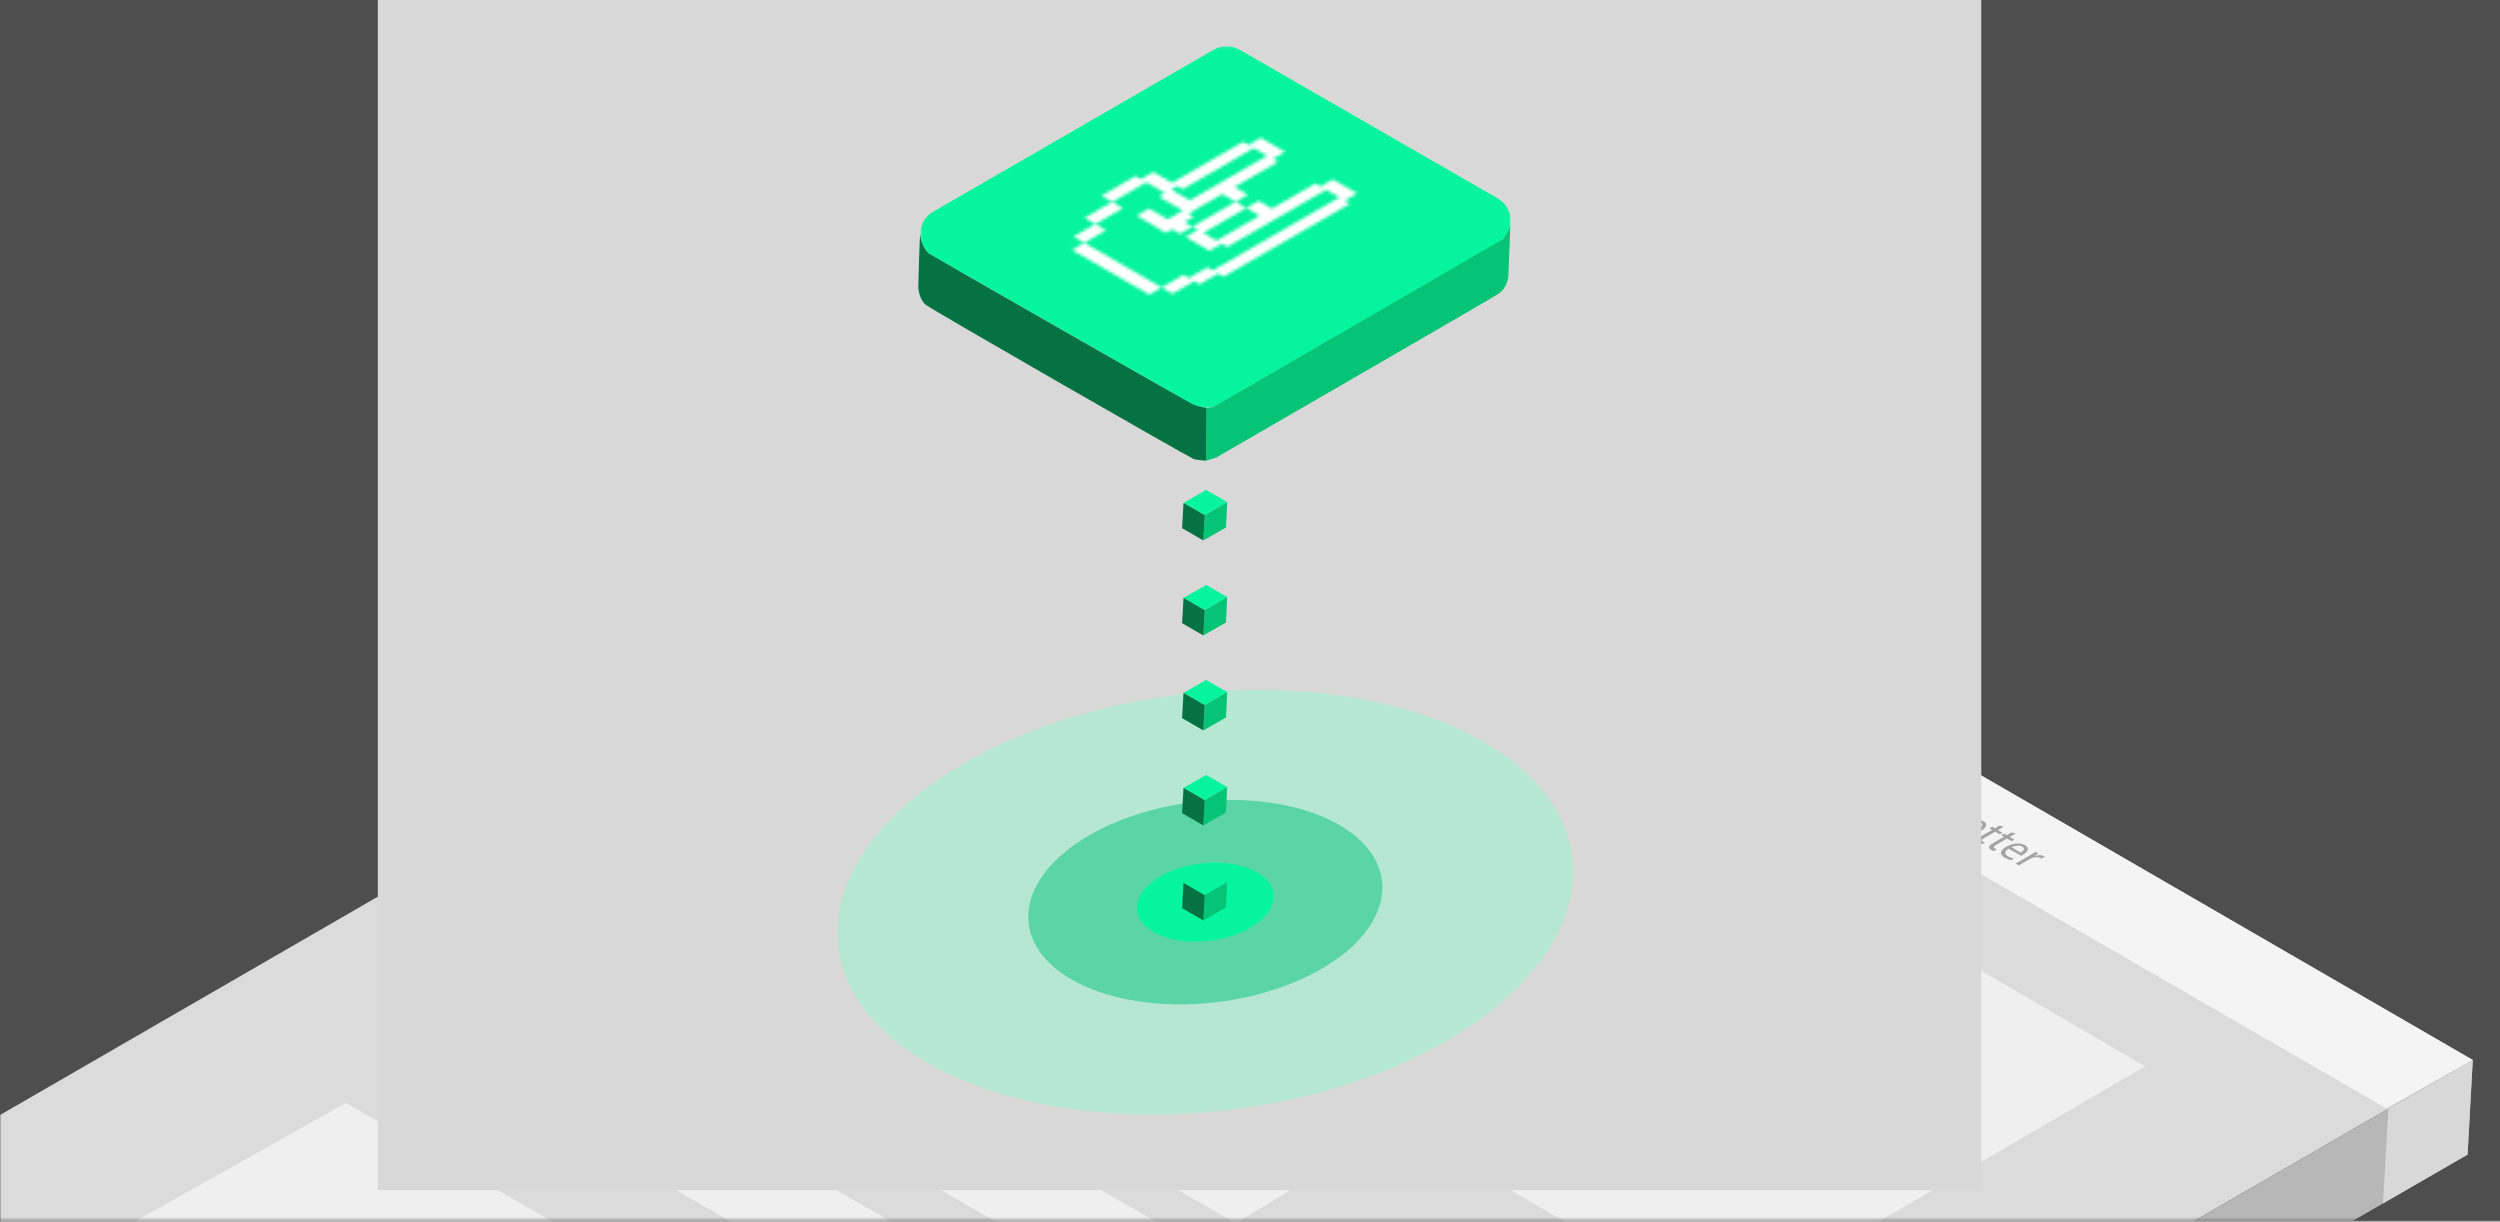 <?xml version="1.0" encoding="UTF-8"?>
<svg width="794px" height="388px" viewBox="0 0 794 388" version="1.1" xmlns="http://www.w3.org/2000/svg" xmlns:xlink="http://www.w3.org/1999/xlink">
    <rect x="0" y="0" width="794" height="388" fill="#808080" stroke="none"/>
    <!-- Generator: Sketch 47.1 (45422) - http://www.bohemiancoding.com/sketch -->
    <title>Group</title>
    <desc>Created with Sketch.</desc>
    <defs>
        <rect id="path-1" x="0" y="0" width="794" height="387.675"></rect>
        <rect id="path-3" x="0" y="0" width="509.263" height="388"></rect>
        <polygon id="path-5" points="0.635 0.148 188.12 0.148 188.12 115.013 0.635 115.013 0.635 0.148"></polygon>
        <path d="M56.294,2.492 L60.217,0.228 L67.93,4.68 L64.008,6.946 L65.649,7.893 L51.891,15.837 L56.127,18.283 L52.205,20.546 L55.627,22.522 L41.938,30.426 L47.32,33.534 L46.174,32.871 L59.863,24.968 L59.863,24.968 L63.785,22.704 L63.784,22.704 L77.543,14.76 L80.467,16.448 L79.176,15.702 L83.098,13.438 L90.811,17.891 L86.889,20.155 L80.966,16.736 L49.596,34.847 L47.868,33.85 L43.946,36.114 L36.301,31.7 L40.222,29.435 L38.516,28.45 L52.205,20.546 L47.969,18.101 L41.136,22.047 L37.713,20.07 L62.228,5.917 L56.294,2.492 Z M32.03,14.525 L54.584,1.504 L58.006,3.48 L35.384,16.541 L33.673,15.552 L31.757,16.659 L41.111,22.06 L37.189,24.325 L38.901,25.313 L35.991,26.992 L38.516,28.45 L34.594,30.714 L32.069,29.257 L30.049,30.423 L26.626,28.447 L26.722,28.392 L20.789,24.967 L24.711,22.703 L30.644,26.128 L35.478,23.337 L27.835,18.924 L29.82,17.778 L23.892,14.355 L13.055,20.611 L9.634,18.636 L20.469,12.38 L22.173,13.364 L26.095,11.099 L32.03,14.525 Z M35.479,23.337 L35.478,23.337 L37.189,24.325 L35.479,23.337 Z M44.954,42.358 L85.149,19.152 L88.572,21.127 L48.376,44.334 L46.666,43.346 L40.772,46.749 L37.35,44.773 L43.243,41.37 L44.954,42.358 Z M55.627,22.522 L59.549,20.258 L63.784,22.704 L59.863,24.968 L55.627,22.522 Z M4.248,25.662 L13.026,20.594 L16.448,22.57 L7.671,27.637 L11.067,29.599 L4.168,33.582 L28.74,47.768 L24.807,50.038 L0.237,35.852 L4.168,33.582 L0.747,31.607 L7.646,27.623 L4.248,25.662 Z M28.74,47.768 L35.639,43.785 L39.06,45.761 L32.162,49.744 L28.74,47.768 Z" id="path-7"></path>
    </defs>
    <g id="Private-Beta" stroke="none" stroke-width="1" fill="none" fill-rule="evenodd">
        <g id="API-Document" transform="translate(-230, 0)">
            <g id="Group" transform="translate(230, -10)">
                <g id="Page-1" transform="translate(0, 10)">
                    <mask id="mask-2" fill="white">
                        <use xlink:href="#path-1"></use>
                    </mask>
                    <use id="Mask" fill="#4E4E4E" xlink:href="#path-1"></use>
                    <g mask="url(#mask-2)">
                        <g transform="translate(-157.708, 118.273)">
                            <polygon id="Fill-3" fill="#DBDBDB" points="565.809 -0 2.056 325.815 379.531 543.867 943.057 218.384"></polygon>
                            <polygon id="Fill-5" fill="#B7B7B7" points="379.53 543.867 378.071 573.961 941.415 248.409 943.057 218.384"></polygon>
                            <polygon id="Fill-6" fill="#F4F4F4" points="565.809 -0 538.727 15.94 915.547 233.726 943.057 218.384"></polygon>
                            <polygon id="Fill-7" fill="#D8D8D8" points="916.28 233.842 943.057 218.384 941.415 248.409 914.526 263.954"></polygon>
                            <g id="Group-116" stroke-width="1" fill="none" transform="translate(1.385, 12.29)">
                                <path d="M608.492,24.326 L609.498,24.907 L605.512,27.208 L605.535,27.222 C606.025,27.123 606.566,27.101 607.073,27.165 C607.569,27.222 608.055,27.351 608.432,27.568 C609.175,27.997 609.836,28.988 607.632,30.261 L603.83,32.456 L602.823,31.875 L606.493,29.756 C607.524,29.162 608.063,28.468 607.114,27.92 C606.462,27.544 605.42,27.551 604.604,27.812 C604.387,27.871 604.205,27.963 603.98,28.092 L600.125,30.318 L599.12,29.737 L608.492,24.326 Z" id="Fill-8" fill="#A5A4A5"></path>
                                <path d="M614.856,29.326 L613.022,30.386 L614.462,31.217 L613.577,31.728 L612.137,30.896 L608.691,32.886 C607.899,33.343 607.645,33.714 608.205,34.037 C608.468,34.189 608.702,34.278 608.867,34.328 L608.042,34.858 C607.755,34.799 607.381,34.658 606.992,34.434 C606.523,34.163 606.318,33.847 606.394,33.525 C606.451,33.162 606.916,32.775 607.669,32.341 L611.153,30.328 L610.296,29.833 L611.18,29.323 L612.038,29.818 L613.57,28.933 L614.856,29.326 Z" id="Fill-10" fill="#A5A4A5"></path>
                                <path d="M618.641,31.511 L616.807,32.57 L618.247,33.402 L617.362,33.913 L615.922,33.081 L612.477,35.071 C611.684,35.528 611.43,35.899 611.99,36.223 C612.253,36.374 612.487,36.464 612.653,36.513 L611.826,37.043 C611.54,36.984 611.165,36.844 610.777,36.619 C610.308,36.349 610.103,36.032 610.179,35.71 C610.236,35.347 610.701,34.96 611.454,34.526 L614.939,32.513 L614.081,32.018 L614.966,31.508 L615.824,32.002 L617.355,31.119 L618.641,31.511 Z" id="Fill-12" fill="#A5A4A5"></path>
                                <path d="M616.585,36.818 C616.414,36.917 616.279,37.021 616.156,37.119 C615.534,37.689 615.585,38.359 616.306,38.775 C617.369,39.388 618.989,39.166 620.455,38.32 C621.735,37.581 622.247,36.612 621.184,35.997 C620.498,35.602 619.29,35.56 618.225,35.951 C618.045,36.015 617.84,36.094 617.681,36.185 L616.585,36.818 Z M617.293,35.26 C618.112,34.788 618.75,34.394 619.334,34.03 L620.236,34.551 L619.187,35.211 L619.209,35.224 C620.401,35.012 621.513,35.121 622.417,35.642 C623.755,36.414 623.454,37.75 621.513,38.87 C619.216,40.197 616.869,40.152 615.565,39.4 C614.834,38.977 614.563,38.394 614.866,37.837 L614.842,37.824 L611.372,39.828 L610.376,39.254 L617.293,35.26 Z" id="Fill-14" fill="#A5A4A5"></path>
                                <path d="M619.93,40.974 C620.419,40.692 621.047,40.659 621.447,40.89 C621.848,41.121 621.767,41.471 621.29,41.759 C620.829,42.027 620.209,42.081 619.786,41.836 C619.386,41.605 619.468,41.241 619.93,40.974 M624.59,38.284 C625.079,38.002 625.707,37.968 626.108,38.2 C626.508,38.431 626.428,38.781 625.95,39.07 C625.488,39.336 624.869,39.39 624.446,39.146 C624.045,38.914 624.128,38.55 624.59,38.284" id="Fill-16" fill="#A5A4A5"></path>
                                <polygon id="Fill-18" fill="#A5A4A5" points="620.49 42.684 633.249 39 634.027 39.45 621.255 43.127"></polygon>
                                <polygon id="Fill-20" fill="#A5A4A5" points="624.411 44.949 637.172 41.265 637.949 41.713 625.177 45.391"></polygon>
                                <path d="M636.497,43.939 L633.981,46.236 C633.428,46.74 632.917,47.207 632.36,47.647 L632.394,47.667 C633.166,47.367 634.036,47.076 634.905,46.785 L639.069,45.424 L639.916,45.912 L637.578,48.252 C637.018,48.813 636.505,49.293 635.984,49.74 L636.018,49.759 C636.756,49.439 637.578,49.136 638.513,48.807 L642.51,47.411 L643.505,47.985 L635.332,50.644 L634.418,50.116 L636.621,47.867 C637.139,47.344 637.613,46.885 638.229,46.372 L638.206,46.358 C637.303,46.721 636.471,47.003 635.59,47.287 L631.663,48.525 L630.748,47.998 L635.468,43.345 L636.497,43.939 Z" id="Fill-22" fill="#A5A4A5"></path>
                                <path d="M645.05,48.877 L642.534,51.174 C641.982,51.678 641.47,52.145 640.913,52.585 L640.948,52.606 C641.72,52.305 642.59,52.014 643.458,51.723 L647.623,50.362 L648.469,50.851 L646.131,53.19 C645.572,53.751 645.059,54.232 644.537,54.678 L644.572,54.698 C645.31,54.378 646.132,54.074 647.067,53.745 L651.064,52.349 L652.058,52.923 L643.885,55.583 L642.971,55.054 L645.174,52.805 C645.693,52.282 646.166,51.824 646.782,51.31 L646.759,51.297 C645.856,51.66 645.025,51.941 644.143,52.225 L640.216,53.464 L639.301,52.936 L644.022,48.284 L645.05,48.877 Z" id="Fill-24" fill="#A5A4A5"></path>
                                <path d="M653.604,53.816 L651.088,56.113 C650.535,56.617 650.024,57.084 649.466,57.524 L649.501,57.544 C650.273,57.243 651.143,56.952 652.012,56.662 L656.176,55.3 L657.022,55.789 L654.685,58.129 C654.125,58.689 653.611,59.17 653.091,59.616 L653.125,59.636 C653.863,59.316 654.686,59.013 655.62,58.684 L659.617,57.287 L660.611,57.861 L652.438,60.521 L651.524,59.993 L653.728,57.744 C654.247,57.22 654.72,56.762 655.335,56.248 L655.312,56.235 C654.409,56.598 653.578,56.88 652.697,57.164 L648.769,58.402 L647.854,57.874 L652.575,53.221 L653.604,53.816 Z" id="Fill-26" fill="#A5A4A5"></path>
                                <path d="M655.231,61.34 C655.719,61.058 656.348,61.025 656.748,61.255 C657.149,61.487 657.08,61.843 656.592,62.125 C656.116,62.4 655.497,62.454 655.073,62.21 C654.674,61.978 654.755,61.614 655.231,61.34" id="Fill-28" fill="#A5A4A5"></path>
                                <polygon id="Fill-30" fill="#A5A4A5" points="666.524 57.83 667.53 58.411 658.157 63.822 657.151 63.241"></polygon>
                                <path d="M667.175,64.623 C667.926,64.203 668.8,63.382 667.668,62.728 C666.65,62.141 665.122,62.508 664.237,62.927 L667.175,64.623 Z M663.394,63.4 C661.846,64.321 662.068,65.196 663.074,65.777 C663.794,66.193 664.374,66.359 664.936,66.47 L664.275,67.049 C663.736,66.952 662.919,66.724 662.039,66.215 C660.336,65.232 660.612,63.898 662.54,62.785 C664.466,61.673 666.968,61.364 668.579,62.294 C670.386,63.337 669.032,64.674 667.856,65.352 C667.619,65.489 667.411,65.582 667.28,65.645 L663.394,63.4 Z" id="Fill-32" fill="#A5A4A5"></path>
                                <path d="M675.015,64.059 L673.18,65.117 L674.62,65.949 L673.735,66.46 L672.295,65.629 L668.85,67.618 C668.058,68.075 667.803,68.446 668.364,68.77 C668.627,68.921 668.86,69.011 669.026,69.061 L668.2,69.59 C667.913,69.532 667.539,69.391 667.151,69.167 C666.681,68.896 666.476,68.579 666.553,68.257 C666.61,67.895 667.075,67.507 667.827,67.073 L671.312,65.061 L670.455,64.566 L671.339,64.055 L672.197,64.55 L673.728,63.666 L675.015,64.059 Z" id="Fill-34" fill="#A5A4A5"></path>
                                <path d="M670.414,69.527 C670.487,69.828 670.775,70.269 671.279,70.56 C672.011,70.982 672.776,70.936 673.304,70.631 C673.859,70.311 673.876,69.971 673.45,69.359 C672.864,68.548 673.028,67.911 673.794,67.47 C674.824,66.875 676.39,66.803 677.579,67.49 C678.139,67.813 678.445,68.204 678.542,68.503 L677.446,68.846 C677.387,68.63 677.199,68.276 676.684,67.98 C676.09,67.636 675.362,67.674 674.887,67.948 C674.359,68.253 674.453,68.582 674.857,69.18 C675.394,69.979 675.332,70.582 674.381,71.131 C673.258,71.779 671.712,71.801 670.398,71.042 C669.792,70.692 669.403,70.269 669.278,69.893 L670.414,69.527 Z" id="Fill-36" fill="#A5A4A5"></path>
                                <path d="M677.448,72.003 C677.302,72.086 677.18,72.183 677.071,72.273 C676.459,72.85 676.489,73.507 677.22,73.929 C678.272,74.536 679.891,74.327 681.356,73.482 C682.637,72.742 683.161,71.78 682.086,71.159 C681.401,70.763 680.219,70.706 679.128,71.098 C678.974,71.161 678.781,71.233 678.596,71.339 L677.448,72.003 Z M673.847,72.881 C674.305,72.642 674.975,72.282 675.542,71.954 L683.264,67.496 L684.259,68.07 L680.246,70.387 L680.269,70.4 C681.336,70.193 682.439,70.296 683.33,70.811 C684.702,71.602 684.354,72.926 682.402,74.039 C680.118,75.358 677.737,75.294 676.502,74.582 C675.702,74.12 675.418,73.544 675.851,72.818 L675.817,72.798 L674.716,73.382 L673.847,72.881 Z" id="Fill-38" fill="#A5A4A5"></path>
                                <path d="M687.723,76.487 C688.474,76.067 689.348,75.245 688.216,74.592 C687.198,74.004 685.67,74.371 684.785,74.79 L687.723,76.487 Z M683.942,75.264 C682.394,76.184 682.616,77.06 683.622,77.64 C684.342,78.056 684.922,78.223 685.484,78.334 L684.824,78.913 C684.284,78.815 683.468,78.587 682.587,78.079 C680.884,77.096 681.16,75.761 683.088,74.649 C685.015,73.536 687.516,73.227 689.128,74.157 C690.934,75.201 689.58,76.537 688.404,77.216 C688.167,77.353 687.959,77.446 687.828,77.508 L683.942,75.264 Z" id="Fill-40" fill="#A5A4A5"></path>
                                <polygon id="Fill-42" fill="#A5A4A5" points="695.5 74.559 696.506 75.14 687.133 80.552 686.127 79.971"></polygon>
                                <path d="M695.002,81.33 C693.931,80.681 692.46,80.091 691.219,80.807 C690.467,81.242 690.545,81.698 691.059,81.995 C691.78,82.411 692.765,82.37 693.466,82.15 C693.62,82.101 693.775,82.038 693.893,81.969 L695.002,81.33 Z M691.89,83.298 L692.615,82.787 L692.581,82.767 C691.77,82.878 690.727,82.794 689.938,82.339 C688.818,81.692 689.158,80.836 690.082,80.303 C691.626,79.411 693.66,79.609 695.784,80.852 L695.916,80.775 C696.444,80.47 697.269,79.849 696.138,79.195 C695.622,78.898 694.901,78.695 694.221,78.638 L694.758,78.064 C695.559,78.129 696.447,78.384 697.144,78.786 C698.836,79.762 697.914,80.77 696.633,81.509 L694.244,82.888 C693.69,83.209 693.171,83.534 692.805,83.825 L691.89,83.298 Z" id="Fill-44" fill="#A5A4A5"></path>
                                <path d="M694.382,83.959 L700.648,83.233 C701.231,83.173 701.763,83.13 702.358,83.077 L702.384,83.062 L699.389,81.333 L700.327,80.791 L704.546,83.227 L703.807,83.639 L697.629,84.355 C697.044,84.429 696.499,84.48 695.917,84.525 L695.891,84.54 L699.126,86.409 L698.202,86.942 L693.709,84.348 L694.382,83.959 Z" id="Fill-46" fill="#A5A4A5"></path>
                                <path d="M706.261,84.217 L703.698,87.097 C703.401,87.413 703.036,87.782 702.745,88.056 L702.768,88.069 C703.253,87.908 703.856,87.692 704.455,87.504 L709.302,85.973 L710.366,86.587 L704.302,88.345 C701.391,89.194 699.777,89.558 698.404,89.559 C697.411,89.565 696.722,89.395 696.417,89.28 L697.142,88.571 C697.487,88.662 698.002,88.748 698.59,88.751 C699.116,88.765 699.907,88.704 700.73,88.493 C700.894,88.451 701.022,88.417 701.087,88.379 C701.153,88.341 701.223,88.275 701.322,88.165 L705.164,83.584 L706.261,84.217 Z" id="Fill-48" fill="#A5A4A5"></path>
                                <path d="M704.893,90.012 C705.381,89.73 706.01,89.697 706.41,89.928 C706.81,90.159 706.742,90.515 706.253,90.797 C705.778,91.072 705.158,91.126 704.735,90.882 C704.334,90.65 704.417,90.286 704.893,90.012" id="Fill-50" fill="#A5A4A5"></path>
                                <path d="M713.602,88.456 L711.087,90.753 C710.533,91.257 710.022,91.724 709.465,92.165 L709.499,92.184 C710.272,91.884 711.141,91.593 712.01,91.302 L716.174,89.941 L717.021,90.429 L714.683,92.769 C714.124,93.329 713.61,93.811 713.089,94.257 L713.124,94.277 C713.861,93.956 714.684,93.653 715.618,93.324 L719.616,91.928 L720.61,92.502 L712.437,95.161 L711.523,94.633 L713.726,92.384 C714.245,91.861 714.718,91.402 715.334,90.888 L715.311,90.875 C714.408,91.238 713.576,91.52 712.695,91.804 L708.768,93.042 L707.853,92.514 L712.574,87.862 L713.602,88.456 Z" id="Fill-52" fill="#A5A4A5"></path>
                                <path d="M722.439,96.53 C723.19,96.11 724.064,95.289 722.932,94.635 C721.914,94.048 720.386,94.415 719.501,94.834 L722.439,96.53 Z M718.658,95.307 C717.111,96.228 717.332,97.103 718.338,97.683 C719.058,98.1 719.637,98.266 720.201,98.377 L719.54,98.956 C719,98.859 718.183,98.631 717.303,98.122 C715.599,97.139 715.876,95.805 717.804,94.692 C719.731,93.58 722.232,93.27 723.843,94.201 C725.651,95.244 724.295,96.58 723.12,97.259 C722.883,97.396 722.676,97.489 722.545,97.552 L718.658,95.307 Z" id="Fill-54" fill="#A5A4A5"></path>
                                <path d="M724.399,99.11 C724.254,99.194 724.131,99.291 724.022,99.38 C723.411,99.957 723.44,100.614 724.172,101.037 C725.223,101.643 726.842,101.435 728.308,100.589 C729.588,99.85 730.112,98.887 729.038,98.267 C728.351,97.87 727.17,97.814 726.08,98.206 C725.925,98.269 725.732,98.34 725.547,98.447 L724.399,99.11 Z M720.798,99.988 C721.256,99.749 721.926,99.389 722.493,99.062 L730.216,94.603 L731.211,95.177 L727.198,97.494 L727.221,97.508 C728.288,97.301 729.39,97.403 730.282,97.918 C731.654,98.71 731.306,100.033 729.353,101.147 C727.069,102.465 724.689,102.402 723.453,101.689 C722.653,101.227 722.37,100.652 722.802,99.926 L722.768,99.906 L721.667,100.49 L720.798,99.988 Z" id="Fill-56" fill="#A5A4A5"></path>
                                <polygon id="Fill-58" fill="#A5A4A5" points="725.976 103.587 738.736 99.903 739.513 100.352 726.742 104.029"></polygon>
                                <polygon id="Fill-60" fill="#A5A4A5" points="740.644 100.624 741.651 101.205 732.278 106.616 731.272 106.035"></polygon>
                                <path d="M733.97,107.593 L740.36,103.904 L741.366,104.485 L734.976,108.174 L733.97,107.593 Z M743.275,103.514 C742.89,103.749 742.322,103.787 741.922,103.556 C741.568,103.352 741.633,103.023 742.029,102.795 C742.439,102.559 743.018,102.528 743.384,102.739 C743.762,102.956 743.684,103.278 743.275,103.514 L743.275,103.514 Z" id="Fill-62" fill="#A5A4A5"></path>
                                <path d="M736.75,109.197 L742.254,106.019 L741.476,105.57 L742.361,105.059 L743.139,105.508 L743.442,105.333 C744.34,104.815 745.33,104.442 746.313,104.415 C747.113,104.389 747.787,104.58 748.256,104.851 C748.61,105.055 748.826,105.287 748.929,105.452 L747.894,105.891 C747.824,105.76 747.684,105.603 747.399,105.438 C746.542,104.943 745.452,105.32 744.476,105.884 L744.132,106.082 L745.471,106.855 L744.586,107.365 L743.248,106.593 L737.744,109.771 L736.75,109.197 Z" id="Fill-64" fill="#A5A4A5"></path>
                                <path d="M747.161,110.804 C747.912,110.383 748.786,109.562 747.654,108.908 C746.636,108.321 745.108,108.688 744.223,109.107 L747.161,110.804 Z M743.38,109.581 C741.832,110.501 742.054,111.376 743.06,111.957 C743.78,112.372 744.36,112.54 744.923,112.651 L744.261,113.23 C743.723,113.132 742.906,112.904 742.025,112.396 C740.322,111.412 740.598,110.078 742.526,108.965 C744.453,107.853 746.954,107.543 748.565,108.474 C750.372,109.517 749.018,110.854 747.842,111.532 C747.605,111.669 747.397,111.763 747.266,111.825 L743.38,109.581 Z" id="Fill-66" fill="#A5A4A5"></path>
                                <path d="M745.566,114.287 L751.955,110.598 L752.961,111.179 L746.572,114.868 L745.566,114.287 Z M754.871,110.209 C754.486,110.444 753.918,110.482 753.517,110.251 C753.163,110.046 753.228,109.718 753.624,109.489 C754.034,109.253 754.613,109.222 754.979,109.433 C755.356,109.651 755.279,109.973 754.871,110.209 L754.871,110.209 Z" id="Fill-68" fill="#A5A4A5"></path>
                                <path d="M749.292,115.067 C749.365,115.368 749.653,115.809 750.156,116.1 C750.888,116.522 751.653,116.476 752.181,116.171 C752.736,115.851 752.753,115.511 752.327,114.899 C751.742,114.088 751.906,113.451 752.672,113.01 C753.702,112.415 755.268,112.343 756.457,113.03 C757.016,113.353 757.323,113.744 757.42,114.043 L756.324,114.386 C756.265,114.169 756.077,113.816 755.562,113.52 C754.967,113.176 754.24,113.214 753.765,113.488 C753.237,113.793 753.331,114.122 753.734,114.72 C754.272,115.518 754.209,116.122 753.259,116.671 C752.136,117.319 750.59,117.34 749.275,116.582 C748.669,116.232 748.281,115.809 748.156,115.433 L749.292,115.067 Z" id="Fill-70" fill="#A5A4A5"></path>
                                <path d="M758.945,118.247 C757.874,117.598 756.403,117.008 755.163,117.725 C754.41,118.159 754.488,118.616 755.003,118.913 C755.723,119.329 756.708,119.287 757.409,119.068 C757.563,119.019 757.718,118.956 757.836,118.887 L758.945,118.247 Z M755.833,120.215 L756.558,119.704 L756.524,119.685 C755.713,119.796 754.67,119.712 753.882,119.257 C752.761,118.609 753.101,117.753 754.025,117.22 C755.569,116.328 757.603,116.527 759.728,117.769 L759.859,117.692 C760.388,117.388 761.212,116.767 760.08,116.113 C759.566,115.816 758.844,115.613 758.165,115.555 L758.701,114.982 C759.502,115.047 760.39,115.301 761.087,115.704 C762.779,116.68 761.857,117.688 760.576,118.427 L758.187,119.806 C757.633,120.127 757.114,120.452 756.747,120.743 L755.833,120.215 Z" id="Fill-72" fill="#A5A4A5"></path>
                                <polygon id="Fill-74" fill="#A5A4A5" points="767.654 116.217 768.66 116.798 759.287 122.21 758.281 121.629"></polygon>
                                <path d="M764.778,121.706 C763.379,122.515 763.021,123.526 764.004,124.094 C764.964,124.649 766.727,124.463 768.166,123.632 C769.248,123.006 770.153,121.943 768.964,121.257 C767.774,120.571 765.993,121.005 764.778,121.706 M769.234,124.203 C766.871,125.567 764.424,125.343 763.086,124.571 C761.589,123.706 761.702,122.308 763.722,121.142 C765.86,119.907 768.325,119.882 769.858,120.767 C771.447,121.685 771.188,123.075 769.234,124.203" id="Fill-76" fill="#A5A4A5"></path>
                                <path d="M776.693,122.762 L774.858,123.822 L776.299,124.654 L775.414,125.164 L773.973,124.332 L770.528,126.322 C769.736,126.779 769.482,127.15 770.042,127.474 C770.304,127.625 770.539,127.715 770.705,127.765 L769.879,128.294 C769.592,128.235 769.217,128.095 768.829,127.87 C768.36,127.6 768.154,127.283 768.23,126.962 C768.289,126.599 768.753,126.211 769.505,125.777 L772.99,123.765 L772.133,123.27 L773.018,122.76 L773.875,123.254 L775.407,122.37 L776.693,122.762 Z" id="Fill-78" fill="#A5A4A5"></path>
                                <path d="M774.598,128.092 C774.452,128.176 774.33,128.273 774.221,128.362 C773.61,128.94 773.639,129.596 774.371,130.019 C775.422,130.626 777.041,130.417 778.507,129.571 C779.787,128.832 780.311,127.869 779.236,127.249 C778.551,126.853 777.369,126.796 776.279,127.188 C776.124,127.251 775.932,127.323 775.747,127.429 L774.598,128.092 Z M770.997,128.97 C771.455,128.731 772.125,128.371 772.692,128.044 L780.414,123.585 L781.409,124.159 L777.396,126.477 L777.419,126.49 C778.487,126.283 779.589,126.386 780.481,126.9 C781.853,127.692 781.504,129.015 779.552,130.129 C777.268,131.448 774.887,131.384 773.653,130.671 C772.852,130.209 772.568,129.634 773.002,128.908 L772.968,128.888 L771.866,129.472 L770.997,128.97 Z" id="Fill-80" fill="#A5A4A5"></path>
                                <path d="M784.874,132.577 C785.624,132.156 786.499,131.335 785.366,130.681 C784.349,130.094 782.821,130.462 781.936,130.881 L784.874,132.577 Z M781.092,131.354 C779.544,132.274 779.767,133.149 780.772,133.73 C781.492,134.146 782.072,134.313 782.635,134.424 L781.974,135.003 C781.435,134.905 780.618,134.678 779.738,134.169 C778.034,133.185 778.31,131.852 780.238,130.739 C782.166,129.626 784.666,129.317 786.278,130.248 C788.084,131.291 786.73,132.627 785.555,133.305 C785.318,133.442 785.109,133.536 784.979,133.598 L781.092,131.354 Z" id="Fill-82" fill="#A5A4A5"></path>
                                <path d="M792.713,132.012 L790.879,133.071 L792.319,133.903 L791.434,134.413 L789.994,133.582 L786.549,135.571 C785.756,136.028 785.502,136.399 786.063,136.723 C786.325,136.874 786.559,136.964 786.725,137.014 L785.898,137.543 C785.612,137.485 785.238,137.345 784.849,137.12 C784.38,136.85 784.175,136.532 784.251,136.211 C784.308,135.848 784.773,135.46 785.526,135.026 L789.011,133.014 L788.153,132.519 L789.038,132.009 L789.896,132.503 L791.427,131.62 L792.713,132.012 Z" id="Fill-84" fill="#A5A4A5"></path>
                                <path d="M796.498,134.197 L794.663,135.257 L796.104,136.088 L795.219,136.599 L793.778,135.767 L790.333,137.757 C789.541,138.214 789.287,138.585 789.847,138.908 C790.109,139.06 790.344,139.149 790.51,139.199 L789.684,139.729 C789.397,139.67 789.022,139.529 788.634,139.305 C788.165,139.034 787.959,138.718 788.035,138.396 C788.094,138.034 788.558,137.646 789.31,137.212 L792.795,135.199 L791.938,134.705 L792.823,134.194 L793.68,134.689 L795.212,133.804 L796.498,134.197 Z" id="Fill-86" fill="#A5A4A5"></path>
                                <path d="M798.103,140.215 C798.854,139.795 799.728,138.973 798.596,138.32 C797.578,137.732 796.05,138.1 795.165,138.518 L798.103,140.215 Z M794.322,138.992 C792.775,139.912 792.996,140.788 794.002,141.369 C794.722,141.784 795.302,141.951 795.865,142.062 L795.204,142.641 C794.664,142.543 793.847,142.315 792.967,141.807 C791.263,140.824 791.54,139.49 793.468,138.377 C795.395,137.264 797.896,136.955 799.508,137.886 C801.315,138.929 799.96,140.265 798.784,140.943 C798.547,141.081 798.34,141.174 798.209,141.236 L794.322,138.992 Z" id="Fill-88" fill="#A5A4A5"></path>
                                <path d="M800.903,141.161 C801.656,140.727 802.292,140.347 802.851,139.984 L803.731,140.492 L802.511,141.236 L802.558,141.262 C803.667,140.912 804.814,140.949 805.488,141.338 C805.603,141.405 805.67,141.459 805.735,141.527 L804.639,142.159 C804.562,142.084 804.473,142.018 804.335,141.938 C803.628,141.529 802.504,141.597 801.495,142.02 C801.314,142.099 801.106,142.192 800.908,142.306 L797.502,144.273 L796.507,143.699 L800.903,141.161 Z" id="Fill-90" fill="#A5A4A5"></path>
                                <path d="M566.217,5.171 C564.051,6.422 560.774,6.558 558.898,5.475 C557.022,4.391 557.257,2.499 559.423,1.248 C561.589,-0.002 564.867,-0.138 566.743,0.945 C568.619,2.028 568.383,3.921 566.217,5.171" id="Fill-92" fill="#F9CDD5"></path>
                                <path d="M578.647,12.016 C576.48,13.267 573.204,13.403 571.328,12.32 C569.452,11.236 569.688,9.345 571.853,8.094 C574.019,6.843 577.297,6.707 579.173,7.791 C581.049,8.874 580.813,10.766 578.647,12.016" id="Fill-94" fill="#FFF797"></path>
                                <path d="M591.339,19.494 C589.173,20.745 585.896,20.881 584.02,19.798 C582.144,18.714 582.379,16.822 584.545,15.572 C586.712,14.321 589.989,14.185 591.865,15.268 C593.741,16.352 593.506,18.244 591.339,19.494" id="Fill-96" fill="#B8F978"></path>
                                <polygon id="Fill-98" fill="#EFEFEF" points="561.336 46.888 837.607 208.122 703.095 286.474 425.917 124.788"></polygon>
                                <polygon id="Fill-102" fill="#EFEFEF" points="319.54 188.282 444.753 260.566 419.987 275.648 293.87 202.911"></polygon>
                                <polygon id="Fill-104" fill="#EFEFEF" points="399.724 142.536 573.578 242.88 548.813 257.962 374.053 157.165"></polygon>
                                <polygon id="Fill-106" fill="#EFEFEF" points="362.816 164.719 536.669 265.064 511.905 280.146 337.146 179.349"></polygon>
                                <polygon id="Fill-110" fill="#EFEFEF" points="266.114 219.75 417.675 306.678 309.169 368.229 158.124 280.437"></polygon>
                            </g>
                        </g>
                    </g>
                </g>
                <g id="Page-1" transform="translate(120, 0)">
                    <g id="IA-group">
                        <mask id="mask-4" fill="white">
                            <use xlink:href="#path-3"></use>
                        </mask>
                        <use id="Mask" fill="#D8D8D8" opacity="0" xlink:href="#path-3"></use>
                        <g mask="url(#mask-4)">
                            <g transform="translate(146, 24)">
                                <g id="Group-45" transform="translate(0, 0.528)">
                                    <path d="M193.269,316.138 C144.506,344.291 70.74,347.349 28.51,322.967 C-13.721,298.585 -8.425,255.997 40.339,227.843 C89.103,199.69 162.868,196.632 205.099,221.014 C247.329,245.396 242.033,287.984 193.269,316.138" id="Fill-1" fill="#91F9CE" opacity="0.469"></path>
                                    <path d="M153.618,293.245 C130.14,306.799 94.627,308.271 74.295,296.533 C53.964,284.795 56.514,264.291 79.991,250.736 C103.467,237.182 138.981,235.709 159.312,247.448 C179.644,259.187 177.095,279.691 153.618,293.245" id="Fill-4" fill="#00C479" opacity="0.501"></path>
                                    <path d="M131.026,280.202 C121.957,285.438 108.237,286.007 100.381,281.472 C92.527,276.937 93.512,269.015 102.582,263.78 C111.652,258.543 125.372,257.974 133.227,262.509 C141.082,267.044 140.096,274.965 131.026,280.202" id="Fill-6" fill="#06F49E"></path>
                                    <polygon id="Fill-8" fill="#06F49E" points="117.076 201.419 109.882 205.543 116.637 209.444 123.753 205.269"></polygon>
                                    <polygon id="Fill-10" fill="#05C476" points="123.753 205.269 123.367 213.343 116.176 217.467 116.637 209.444"></polygon>
                                    <polyline id="Fill-12" fill="#047242" points="116.176 217.467 109.428 213.555 109.882 205.543 116.637 209.444"></polyline>
                                    <polygon id="Fill-14" fill="#06F49E" points="117.076 171.25 109.882 175.374 116.637 179.274 123.753 175.099"></polygon>
                                    <polygon id="Fill-16" fill="#05C476" points="123.753 175.099 123.367 183.173 116.176 187.298 116.637 179.274"></polygon>
                                    <polyline id="Fill-18" fill="#047242" points="116.176 187.298 109.428 183.385 109.882 175.374 116.637 179.275"></polyline>
                                    <polygon id="Fill-20" fill="#06F49E" points="117.076 141.081 109.882 145.204 116.637 149.105 123.753 144.93"></polygon>
                                    <polygon id="Fill-22" fill="#05C476" points="123.753 144.93 123.367 153.004 116.176 157.129 116.637 149.105"></polygon>
                                    <polyline id="Fill-24" fill="#047242" points="116.176 157.129 109.428 153.216 109.882 145.205 116.637 149.105"></polyline>
                                    <polygon id="Fill-26" fill="#06F49E" points="117.076 231.589 109.882 235.712 116.637 239.613 123.753 235.438"></polygon>
                                    <polygon id="Fill-28" fill="#05C476" points="123.753 235.438 123.367 243.512 116.176 247.636 116.637 239.613"></polygon>
                                    <polyline id="Fill-30" fill="#047242" points="116.176 247.636 109.428 243.724 109.882 235.713 116.637 239.613"></polyline>
                                    <polygon id="Fill-32" fill="#06F49E" points="117.076 261.758 109.882 265.882 116.637 269.782 123.753 265.607"></polygon>
                                    <polygon id="Fill-34" fill="#05C476" points="123.753 265.607 123.367 273.681 116.176 277.806 116.637 269.782"></polygon>
                                    <polyline id="Fill-36" fill="#047242" points="116.176 277.806 109.428 273.892 109.882 265.882 116.637 269.782"></polyline>
                                    <g id="Group-40" transform="translate(25.643, 0)">
                                        <mask id="mask-6" fill="white">
                                            <use xlink:href="#path-5"></use>
                                        </mask>
                                        <g id="Clip-39"></g>
                                        <path d="M87.174,113.942 L4.73,66.832 C-0.715,63.72 -0.733,55.874 4.698,52.737 L93.868,1.237 C96.38,-0.214 99.475,-0.216 101.99,1.232 L184.05,48.502 C189.472,51.626 189.478,59.449 184.061,62.581 L95.275,113.921 C92.77,115.369 89.685,115.377 87.174,113.942" id="Fill-38" fill="#06F49E" mask="url(#mask-6)"></path>
                                    </g>
                                    <path d="M213.719,55.778 L213.049,73.259 C213.049,73.259 212.711,76.951 209.958,78.755 C207.205,80.559 120.243,130.791 120.243,130.791 L116.95,131.82 L117.005,115.034 C117.005,115.034 118.651,115.035 119.784,114.478 C120.917,113.921 211.327,61.429 211.327,61.429 C211.327,61.429 213.91,58.534 213.719,55.778" id="Fill-41" fill="#05C476"></path>
                                    <path d="M117.065,114.989 C117.065,114.989 114.704,114.757 112.876,113.897 C111.049,113.037 30.323,66.907 29.09,66.025 C27.686,65.02 26.441,62.326 26.284,60.132 C26.127,57.937 25.643,76.837 25.643,76.837 C25.643,76.837 25.878,80.52 27.993,82.245 C30.109,83.968 110.326,129.968 113.008,131.207 C113.925,131.63 117.009,131.775 117.009,131.775 L117.065,114.989 Z" id="Fill-43" fill="#047242"></path>
                                </g>
                                <g id="Group-48" transform="translate(74.229, 29.544)">
                                    <mask id="mask-8" fill="white">
                                        <use xlink:href="#path-7"></use>
                                    </mask>
                                    <g id="Clip-47"></g>
                                    <polygon id="Fill-46" fill="#FFFFFF" mask="url(#mask-8)" points="-19.126 30.336 30.994 59.273 101.645 18.484 51.524 -10.454"></polygon>
                                </g>
                            </g>
                        </g>
                    </g>
                </g>
            </g>
        </g>
    </g>
</svg>